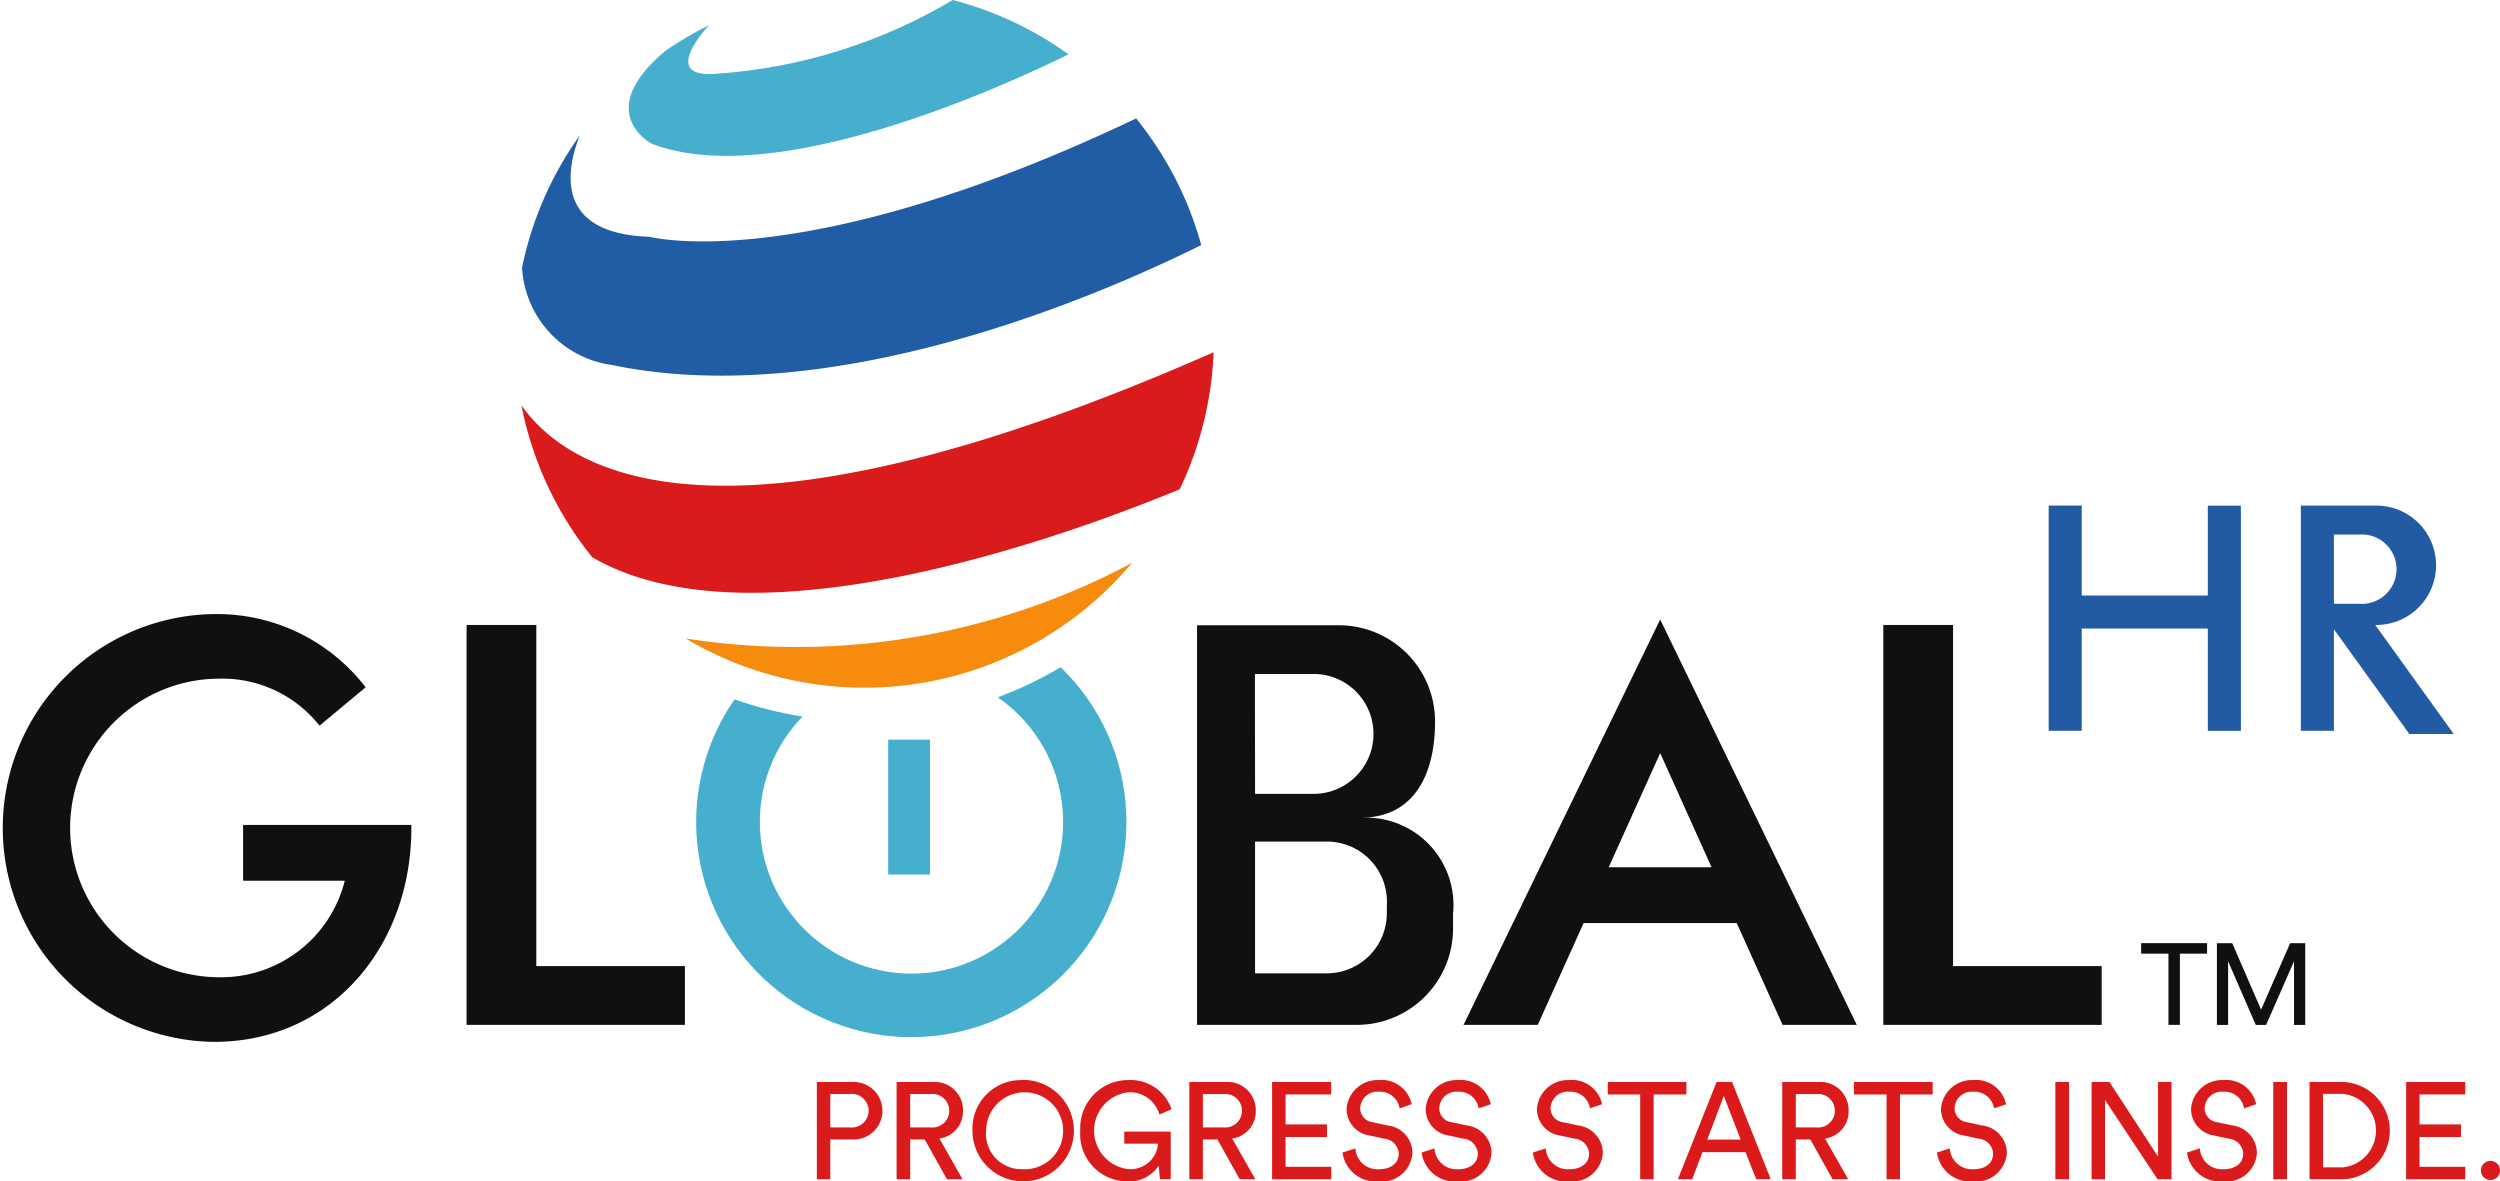 <svg id="Group_99" data-name="Group 99" xmlns="http://www.w3.org/2000/svg" xmlns:xlink="http://www.w3.org/1999/xlink" width="69.931" height="33.045" viewBox="0 0 69.931 33.045">
  <defs>
    <clipPath id="clip-path">
      <path id="Path_122" data-name="Path 122" d="M43.517,0A14.889,14.889,0,0,1,36.94,2.06c-1.4.132-.683-.86-.25-1.352a9.749,9.749,0,0,0-1.195.7c-2.085,1.73-.4,2.613-.4,2.613,3.422,1.32,9.778-1.576,11.66-2.5A9.732,9.732,0,0,0,43.517,0Z" transform="translate(-34.45)" fill="none"/>
    </clipPath>
    <linearGradient id="linear-gradient" x1="-1.24" y1="6.178" x2="-1.202" y2="6.178" gradientUnits="objectBoundingBox">
      <stop offset="0" stop-color="#3085b8"/>
      <stop offset="1" stop-color="#46afcd"/>
    </linearGradient>
    <clipPath id="clip-path-2">
      <rect id="Rectangle_60" data-name="Rectangle 60" width="69.931" height="33.045" fill="none"/>
    </clipPath>
    <clipPath id="clip-path-3">
      <rect id="Rectangle_62" data-name="Rectangle 62" width="1.17" height="3.772" fill="none"/>
    </clipPath>
    <linearGradient id="linear-gradient-2" x1="-6.454" y1="3.672" x2="-6.315" y2="3.672" xlink:href="#linear-gradient"/>
    <clipPath id="clip-path-4">
      <path id="Path_130" data-name="Path 130" d="M46.591,37.4a4.242,4.242,0,1,1-5.465.538,10.786,10.786,0,0,1-1.9-.481,6.018,6.018,0,1,0,9.122-.9,10.808,10.808,0,0,1-1.762.844" transform="translate(-38.156 -36.553)" fill="none"/>
    </clipPath>
    <linearGradient id="linear-gradient-3" x1="-1.13" y1="1.082" x2="-1.098" y2="1.082" xlink:href="#linear-gradient"/>
  </defs>
  <g id="Group_66" data-name="Group 66" transform="translate(17.585)">
    <g id="Group_65" data-name="Group 65" clip-path="url(#clip-path)">
      <rect id="Rectangle_59" data-name="Rectangle 59" width="13.34" height="5.346" transform="translate(-1.04 0)" fill="url(#linear-gradient)"/>
    </g>
  </g>
  <g id="Group_68" data-name="Group 68" transform="translate(0 0)">
    <g id="Group_67" data-name="Group 67" clip-path="url(#clip-path-2)">
      <path id="Path_123" data-name="Path 123" d="M31.131,13.389c6.229,1.292,13.708-1.982,16.475-3.357A9.737,9.737,0,0,0,45.784,6.49C36.451,10.937,32.172,9.8,32.172,9.8c-2.677-.085-2.325-1.887-1.95-2.836a9.734,9.734,0,0,0-1.615,3.7,2.914,2.914,0,0,0,2.524,2.724" transform="translate(-14.004 -3.177)" fill="#205da4"/>
      <path id="Path_124" data-name="Path 124" d="M28.576,20.792a9.735,9.735,0,0,0,1.978,4.245c4.54,2.647,13.5-.683,16.433-1.9a9.725,9.725,0,0,0,.949-3.833c-13.7,6.039-18.024,3.379-19.36,1.487" transform="translate(-13.989 -9.451)" fill="#da1b1b"/>
      <path id="Path_125" data-name="Path 125" d="M37.569,32.959a9.773,9.773,0,0,0,12.489-2.115,19.95,19.95,0,0,1-12.489,2.115" transform="translate(-18.392 -15.1)" fill="#f68b0e"/>
      <path id="Path_126" data-name="Path 126" d="M11.5,39.55h-4.7v1.561H9.644a3.565,3.565,0,0,1-3.506,2.7,4.176,4.176,0,0,1,0-8.352,3.461,3.461,0,0,1,2.8,1.315L10.228,35.7a5.248,5.248,0,0,0-4.244-2.048,5.984,5.984,0,0,0,0,11.967c3.3,0,5.523-2.679,5.523-5.984,0-.029,0-.058,0-.087" transform="translate(0 -16.475)" fill="#120f10"/>
      <path id="Path_127" data-name="Path 127" d="M27.519,43.79V34.248H25.568V45.434h6.108V43.79Z" transform="translate(-12.517 -16.766)" fill="#120f10"/>
      <path id="Path_128" data-name="Path 128" d="M105.156,43.79V34.248h-1.951V45.434h6.108V43.79Z" transform="translate(-50.524 -16.766)" fill="#120f10"/>
      <path id="Path_129" data-name="Path 129" d="M89.124,45.287H91.2l-5.5-11.34-5.5,11.34h2.076l1.282-2.847h4.284ZM84.26,40.879,85.7,37.685l1.438,3.194Z" transform="translate(-39.261 -16.619)" fill="#120f10"/>
    </g>
  </g>
  <g id="Group_70" data-name="Group 70" transform="translate(24.845 20.69)">
    <g id="Group_69" data-name="Group 69" clip-path="url(#clip-path-3)">
      <rect id="Rectangle_61" data-name="Rectangle 61" width="3.657" height="3.3" transform="translate(-1.851 2.25) rotate(-50.56)" fill="url(#linear-gradient-2)"/>
    </g>
  </g>
  <g id="Group_72" data-name="Group 72" transform="translate(19.477 18.659)">
    <g id="Group_71" data-name="Group 71" clip-path="url(#clip-path-4)">
      <rect id="Rectangle_63" data-name="Rectangle 63" width="15.638" height="15.869" transform="translate(-5.077 6.172) rotate(-50.56)" fill="url(#linear-gradient-3)"/>
    </g>
  </g>
  <g id="Group_74" data-name="Group 74" transform="translate(0 0)">
    <g id="Group_73" data-name="Group 73" clip-path="url(#clip-path-2)">
      <path id="Path_131" data-name="Path 131" d="M116.717,30.222H113.19V27.706h-.925v6.3h.925V31.146h3.527v2.862h.925v-6.3h-.925Z" transform="translate(-54.959 -13.564)" fill="#225ba3"/>
      <path id="Path_132" data-name="Path 132" d="M128.164,31.045h.032a1.669,1.669,0,0,0,0-3.339h-2.113v6.3h.925V31.165l2.11,2.93h1.243Zm-1.156-.593V28.516h.711a.971.971,0,1,1,0,1.937Z" transform="translate(-61.723 -13.563)" fill="#225ba3"/>
      <path id="Path_133" data-name="Path 133" d="M70.381,39.646h-.2c1.486,0,2.077-1.2,2.077-2.691a2.691,2.691,0,0,0-2.691-2.691H65.6V45.442h4.47a2.692,2.692,0,0,0,2.691-2.692v-.413a2.446,2.446,0,0,0-2.384-2.692m-3.158-4.018H68.9a1.677,1.677,0,0,1,0,3.353H67.223Zm3.689,6.7A1.677,1.677,0,0,1,69.235,44H67.223V40.315h2.012a1.677,1.677,0,0,1,1.677,1.676Z" transform="translate(-32.116 -16.774)" fill="#120f10"/>
      <path id="Path_134" data-name="Path 134" d="M45.137,60.9v1.113h-.376V59.292h.99a.805.805,0,1,1,0,1.608Zm.545-.338a.47.47,0,1,0,0-.933h-.545v.933Z" transform="translate(-21.912 -29.026)" fill="#db1b1b"/>
      <path id="Path_135" data-name="Path 135" d="M49.919,60.9h-.407v1.113h-.38V59.292h1.024a.788.788,0,0,1,.833.81.762.762,0,0,1-.66.771l.648,1.14H50.54Zm.169-.338a.469.469,0,1,0,0-.933h-.576v.933Z" transform="translate(-24.052 -29.026)" fill="#db1b1b"/>
      <path id="Path_136" data-name="Path 136" d="M54.656,59.18A1.419,1.419,0,1,1,53.29,60.6a1.356,1.356,0,0,1,1.366-1.416m0,2.491a1.077,1.077,0,1,0-.983-1.075.984.984,0,0,0,.983,1.075" transform="translate(-26.088 -28.971)" fill="#db1b1b"/>
      <path id="Path_137" data-name="Path 137" d="M61.428,61.958l-.035-.384a.968.968,0,0,1-.871.442A1.318,1.318,0,0,1,59.2,60.6a1.341,1.341,0,0,1,1.347-1.417A1.211,1.211,0,0,1,61.754,60l-.341.146a.859.859,0,0,0-.864-.622,1.082,1.082,0,0,0-.015,2.149.773.773,0,0,0,.841-.71H60.43v-.338h1.3v1.332Z" transform="translate(-28.982 -28.971)" fill="#db1b1b"/>
      <path id="Path_138" data-name="Path 138" d="M65.961,60.9h-.407v1.113h-.38V59.292H66.2a.788.788,0,0,1,.833.81.762.762,0,0,1-.66.771l.648,1.14h-.437Zm.169-.338a.469.469,0,1,0,0-.933h-.576v.933Z" transform="translate(-31.906 -29.026)" fill="#db1b1b"/>
      <path id="Path_139" data-name="Path 139" d="M69.708,62.014V59.292h1.654v.349H70.085v.837h1.159v.353H70.085v.833h1.278v.349Z" transform="translate(-34.125 -29.026)" fill="#db1b1b"/>
      <path id="Path_140" data-name="Path 140" d="M75.164,59.974a.552.552,0,0,0-.576-.465.481.481,0,0,0-.526.453.394.394,0,0,0,.349.4l.407.088a.785.785,0,0,1,.706.764.859.859,0,0,1-.94.806.944.944,0,0,1-1.017-.81l.361-.115a.619.619,0,0,0,.652.583c.376,0,.56-.2.56-.434a.444.444,0,0,0-.407-.422l-.388-.084a.753.753,0,0,1-.664-.745.868.868,0,0,1,.9-.81.858.858,0,0,1,.921.676Z" transform="translate(-36.014 -28.971)" fill="#db1b1b"/>
      <path id="Path_141" data-name="Path 141" d="M79.5,59.974a.552.552,0,0,0-.576-.465.481.481,0,0,0-.526.453.394.394,0,0,0,.349.4l.407.088a.785.785,0,0,1,.706.764.859.859,0,0,1-.94.806.944.944,0,0,1-1.017-.81l.361-.115a.618.618,0,0,0,.652.583c.376,0,.56-.2.56-.434a.443.443,0,0,0-.407-.422l-.388-.084a.753.753,0,0,1-.664-.745.868.868,0,0,1,.9-.81.858.858,0,0,1,.921.676Z" transform="translate(-38.138 -28.971)" fill="#db1b1b"/>
      <path id="Path_142" data-name="Path 142" d="M85.6,59.974a.552.552,0,0,0-.576-.465.481.481,0,0,0-.526.453.394.394,0,0,0,.349.4l.407.088a.785.785,0,0,1,.706.764.858.858,0,0,1-.94.806.944.944,0,0,1-1.017-.81l.361-.115a.619.619,0,0,0,.652.583c.376,0,.56-.2.56-.434a.444.444,0,0,0-.407-.422l-.388-.084a.753.753,0,0,1-.664-.745.868.868,0,0,1,.9-.81.858.858,0,0,1,.921.676Z" transform="translate(-41.125 -28.971)" fill="#db1b1b"/>
      <path id="Path_143" data-name="Path 143" d="M89.383,59.642v2.372h-.376V59.642H88.1v-.349h2.2v.349Z" transform="translate(-43.127 -29.027)" fill="#db1b1b"/>
      <path id="Path_144" data-name="Path 144" d="M93.836,61.254H92.631l-.288.76h-.4l1.083-2.721h.433l1.083,2.721h-.407Zm-1.071-.349H93.7l-.472-1.221Z" transform="translate(-45.009 -29.027)" fill="#db1b1b"/>
      <path id="Path_145" data-name="Path 145" d="M98.451,60.9h-.407v1.113h-.38V59.292h1.024a.788.788,0,0,1,.833.81.762.762,0,0,1-.66.771l.648,1.14h-.437Zm.169-.338a.469.469,0,1,0,0-.933h-.576v.933Z" transform="translate(-47.811 -29.026)" fill="#db1b1b"/>
      <path id="Path_146" data-name="Path 146" d="M102.883,59.642v2.372h-.376V59.642h-.91v-.349h2.2v.349Z" transform="translate(-49.736 -29.027)" fill="#db1b1b"/>
      <path id="Path_147" data-name="Path 147" d="M107.737,59.974a.553.553,0,0,0-.576-.465.481.481,0,0,0-.526.453.394.394,0,0,0,.349.4l.407.088a.785.785,0,0,1,.706.764.859.859,0,0,1-.94.806.944.944,0,0,1-1.017-.81l.361-.115a.619.619,0,0,0,.652.583c.376,0,.56-.2.56-.434a.444.444,0,0,0-.407-.422l-.388-.084a.753.753,0,0,1-.664-.745.868.868,0,0,1,.9-.81.858.858,0,0,1,.921.676Z" transform="translate(-51.96 -28.971)" fill="#db1b1b"/>
      <rect id="Rectangle_64" data-name="Rectangle 64" width="0.384" height="2.721" transform="translate(57.493 30.266)" fill="#db1b1b"/>
      <path id="Path_148" data-name="Path 148" d="M116.462,62.014l-1.47-2.218v2.218h-.376V59.292h.5l1.359,2.088V59.292h.376v2.721Z" transform="translate(-56.109 -29.026)" fill="#db1b1b"/>
      <path id="Path_149" data-name="Path 149" d="M121.44,59.974a.552.552,0,0,0-.576-.465.481.481,0,0,0-.526.453.394.394,0,0,0,.349.4l.407.088a.785.785,0,0,1,.706.764.858.858,0,0,1-.94.806.944.944,0,0,1-1.017-.81l.361-.115a.618.618,0,0,0,.652.583c.376,0,.56-.2.56-.434a.444.444,0,0,0-.407-.422l-.388-.084a.753.753,0,0,1-.664-.745.868.868,0,0,1,.9-.81.858.858,0,0,1,.921.676Z" transform="translate(-58.668 -28.971)" fill="#db1b1b"/>
      <rect id="Rectangle_65" data-name="Rectangle 65" width="0.384" height="2.721" transform="translate(63.589 30.266)" fill="#db1b1b"/>
      <path id="Path_150" data-name="Path 150" d="M126.559,62.013V59.292h.952a1.362,1.362,0,0,1-.008,2.721Zm.933-.334a1.033,1.033,0,0,0,.008-2.054h-.564v2.054Z" transform="translate(-61.956 -29.026)" fill="#db1b1b"/>
      <path id="Path_151" data-name="Path 151" d="M131.853,62.014V59.292h1.654v.349h-1.278v.837h1.159v.353h-1.159v.833h1.278v.349Z" transform="translate(-64.548 -29.026)" fill="#db1b1b"/>
      <path id="Path_152" data-name="Path 152" d="M136.217,63.616a.267.267,0,0,1,.269.268.264.264,0,0,1-.269.265.261.261,0,0,1-.265-.265.264.264,0,0,1,.265-.268" transform="translate(-66.554 -31.143)" fill="#db1b1b"/>
      <path id="Path_153" data-name="Path 153" d="M118.42,51.978V53.97H118.1V51.978h-.764v-.294h1.844v.294Z" transform="translate(-57.443 -25.302)" fill="#120f10"/>
      <path id="Path_154" data-name="Path 154" d="M123.641,53.971v-1.78l-.78,1.78h-.29l-.774-1.78v1.78h-.313V51.685h.429l.807,1.86.813-1.86h.422v2.286Z" transform="translate(-59.472 -25.302)" fill="#120f10"/>
    </g>
  </g>
</svg>
